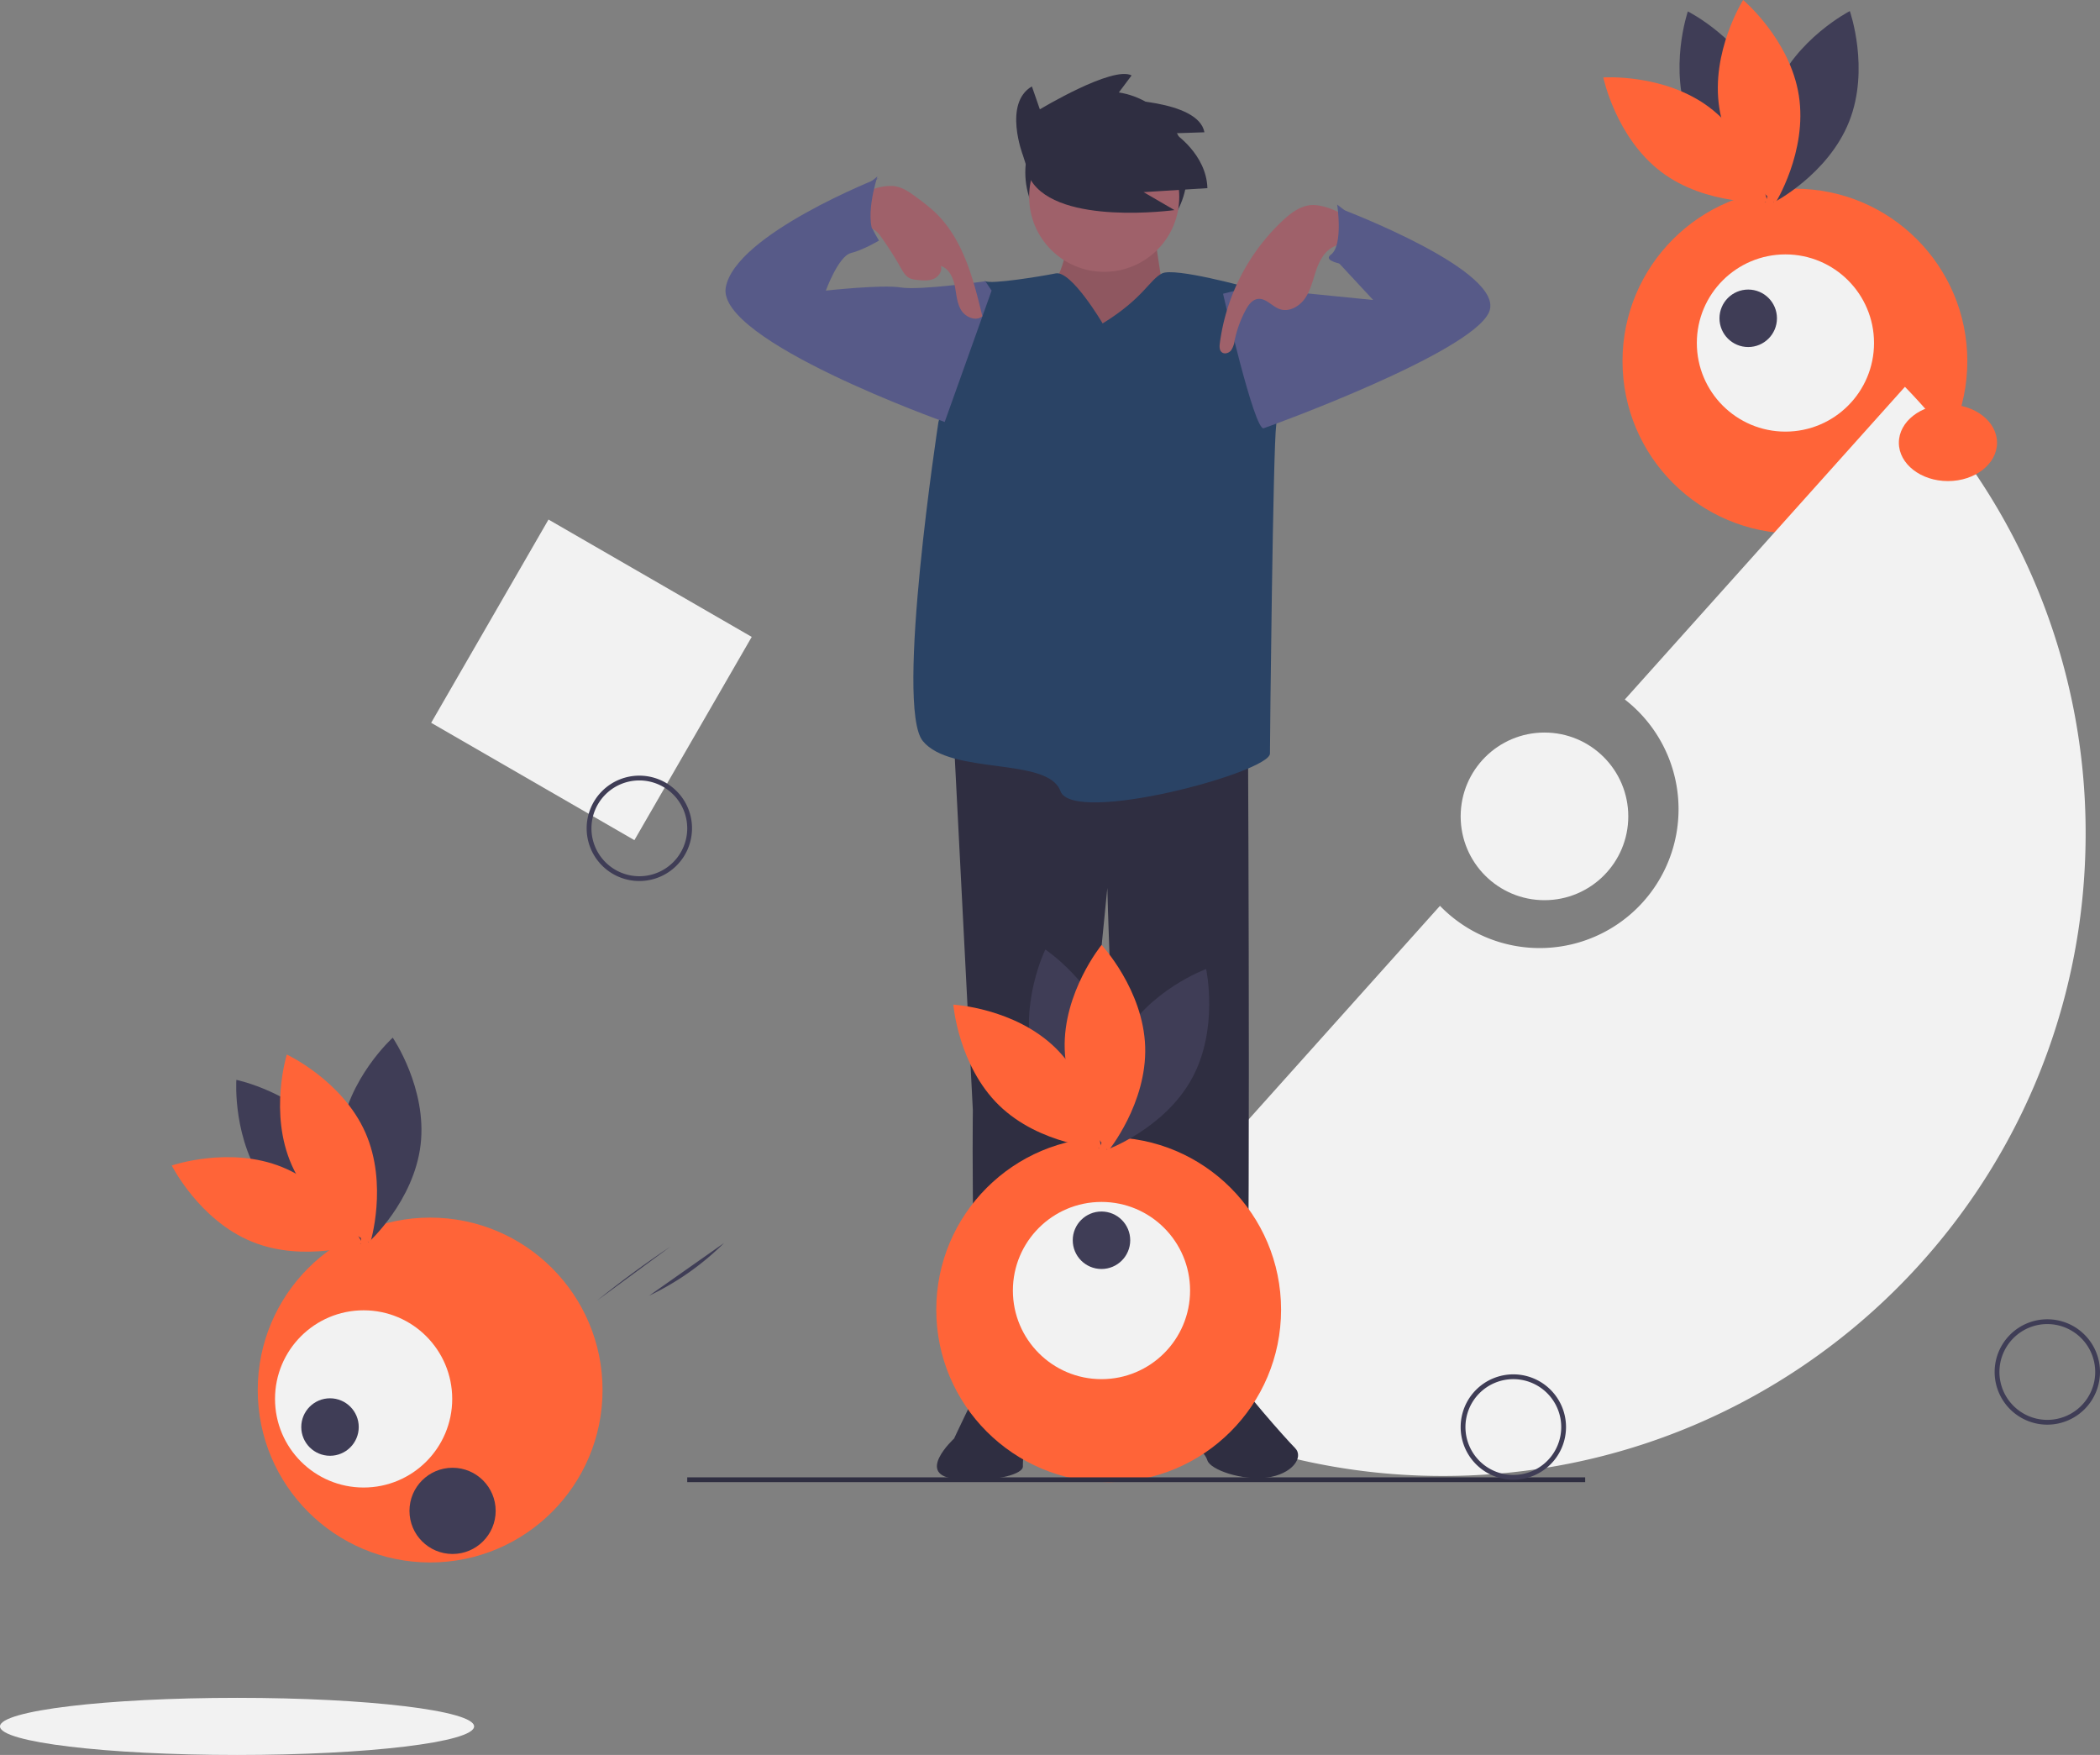 <svg id="aae1ed4c-b8bc-4bb0-b7ae-eef70b764383" data-name="Layer 1" xmlns="http://www.w3.org/2000/svg" width="877" height="732.809" viewBox="0 0 877 732.809"><rect x="0" y="0" width="877" height="732.809" fill="#808080" stroke="none"/><title>unexpected friends</title><rect x="359.5" y="318.477" width="98" height="98" transform="translate(76.967 -238.613) rotate(30)" fill="#f2f2f2"/><circle cx="749.591" cy="150.798" r="72" fill="#ff6438"/><path d="M867.067,134.553c8.974,22.005,31.813,33.495,31.813,33.495s8.288-24.186-.686-46.19-31.813-33.495-31.813-33.495S858.093,112.548,867.067,134.553Z" transform="translate(-161.5 -83.595)" fill="#3f3d56"/><path d="M875.512,128.541c18.934,14.361,24.126,39.395,24.126,39.395s-25.506,1.75-44.441-12.611-24.126-39.395-24.126-39.395S856.577,114.18,875.512,128.541Z" transform="translate(-161.5 -83.595)" fill="#ff6438"/><path d="M902.482,121.975c-8.794,22.077-.307,46.194-.307,46.194s22.744-11.678,31.537-33.755.307-46.194.307-46.194S911.275,99.897,902.482,121.975Z" transform="translate(-161.5 -83.595)" fill="#3f3d56"/><path d="M912.735,123.499c3.683,23.477-9.937,45.114-9.937,45.114s-19.591-16.427-23.274-39.904,9.937-45.114,9.937-45.114S909.052,100.022,912.735,123.499Z" transform="translate(-161.5 -83.595)" fill="#ff6438"/><circle cx="745.631" cy="143.226" r="37" fill="#f2f2f2"/><circle cx="730.089" cy="132.908" r="12" fill="#3f3d56"/><path d="M1016.5,678.477a22,22,0,1,1,22-22A22.025,22.025,0,0,1,1016.5,678.477Zm0-42a20,20,0,1,0,20,20A20.022,20.022,0,0,0,1016.5,636.477Z" transform="translate(-161.5 -83.595)" fill="#3f3d56"/><path d="M428.5,451.477a22,22,0,1,1,22-22A22.025,22.025,0,0,1,428.5,451.477Zm0-42a20,20,0,1,0,20,20A20.022,20.022,0,0,0,428.5,409.477Z" transform="translate(-161.5 -83.595)" fill="#3f3d56"/><path d="M957.038,245.114,840.061,375.674a57.987,57.987,0,1,1-77.197,86.161l-162.943,181.863a267.098,267.098,0,0,0,164.303,56.202C912.389,699.9,1032.5,579.789,1032.5,431.624A267.369,267.369,0,0,0,957.038,245.114Z" transform="translate(-161.5 -83.595)" fill="#f2f2f2"/><circle cx="645" cy="340.882" r="35" fill="#f2f2f2"/><circle cx="461.966" cy="71.97" r="33.781" fill="#2f2e41"/><path d="M559.942,394.327l7.837,152.815s-1.306,109.713,6.531,111.019,22.204,10.449,26.122,3.918,23.51-207.671,23.51-207.671,5.224,208.978,20.898,210.284,33.959-6.531,36.571-5.224S682.716,398.245,682.716,398.245Z" transform="translate(-161.5 -83.595)" fill="#2f2e41"/><path d="M583.452,656.855s-9.143,0-11.755,3.918-11.755,23.51-11.755,23.51S542.962,699.875,561.248,701.181s27.428-2.531,27.428-5.143,0-9.143,3.918-10.449,7.837-7.837,7.837-10.449S596.513,655.549,583.452,656.855Z" transform="translate(-161.5 -83.595)" fill="#2f2e41"/><path d="M653.982,658.161s-6.531,26.122,0,27.428,10.449,3.918,11.755,7.837,14.367,8.449,24.816,7.143,15.673-8.449,11.755-12.367-23.51-26.122-24.816-30.041S653.982,658.161,653.982,658.161Z" transform="translate(-161.5 -83.595)" fill="#2f2e41"/><path d="M608.268,180.125s-2.612,19.592-7.837,22.204,2.612,16.979,2.612,16.979l23.51,3.918,20.898-16.979s-3.918-24.816-3.918-26.122S608.268,180.125,608.268,180.125Z" transform="translate(-161.5 -83.595)" fill="#9f616a"/><path d="M608.268,180.125s-2.612,19.592-7.837,22.204,2.612,16.979,2.612,16.979l23.51,3.918,20.898-16.979s-3.918-24.816-3.918-26.122S608.268,180.125,608.268,180.125Z" transform="translate(-161.5 -83.595)" opacity="0.1"/><circle cx="461.135" cy="82.162" r="31.347" fill="#9f616a"/><path d="M621.982,218.655S608.921,196.451,602.39,197.757s-26.775,4.571-29.387,3.265-19.592,58.775-19.592,58.775-18.286,118.856-6.531,133.223,52.244,6.531,57.469,20.898S691.859,406.082,691.859,398.245s1.306-127.999,2.612-137.142-11.755-57.469-11.755-57.469-30.694-8.49-35.918-5.877S638.962,208.206,621.982,218.655Z" transform="translate(-161.5 -83.595)" fill="#2a4365"/><path d="M575.615,204.941l-2.612-3.918s-27.428,3.918-35.265,2.612-31.347,1.306-31.347,1.306,5.224-14.367,10.449-15.673,11.755-5.224,11.755-5.224-13.061-19.592,0-26.122c0,0-60.081,23.51-63.999,45.714s91.428,56.163,91.428,56.163Z" transform="translate(-161.5 -83.595)" fill="#575a88"/><path d="M672.267,206.247l10.449-2.612,52.244,5.224L717.981,190.574s10.449-13.061,3.918-19.592c0,0,69.224,26.122,61.387,43.102s-90.122,47.02-94.04,48.326S672.267,206.247,672.267,206.247Z" transform="translate(-161.5 -83.595)" fill="#575a88"/><path d="M535.711,161.438c3.233.642,5.996,2.662,8.642,4.628a83.955,83.955,0,0,1,7.368,5.918c11.879,11.105,16.246,27.86,20.024,43.676-2.69,2.266-7.082.382-8.887-2.637S560.927,206.318,560.218,202.873s-2.443-7.147-5.796-8.212c.705,2.187-.996,4.561-3.123,5.43s-4.523.628-6.806.374a9.405,9.405,0,0,1-3.088-.703c-1.772-.857-2.808-2.701-3.773-4.417a135.836,135.836,0,0,0-8.283-12.96,9.622,9.622,0,0,0-2.611-2.734c-4.184-2.554-8.676-5.894-6.593-11.957C521.865,162.69,531.146,160.532,535.711,161.438Z" transform="translate(-161.5 -83.595)" fill="#9f616a"/><path d="M709.367,169.212c-4.701.234-8.754,3.293-12.196,6.503a85.495,85.495,0,0,0-26.249,51.218c-.168,1.314-.22,2.86.786,3.722,1.131.968,2.996.395,3.925-.769a9.551,9.551,0,0,0,1.488-4.164,46.529,46.529,0,0,1,4.624-12.717c1.105-2.046,2.639-4.201,4.936-4.564,3.421-.54,5.979,3.083,9.247,4.231,3.857,1.354,8.178-1.071,10.522-4.419s3.261-7.453,4.553-11.331c1.291-3.878,3.207-7.854,6.732-9.922,3.753-2.202,12.394-3.732,8.73-9.913C723.801,172.595,714.285,168.967,709.367,169.212Z" transform="translate(-161.5 -83.595)" fill="#9f616a"/><path d="M588.684,148.412s-8.33-21.658,3.748-28.738l3.332,9.579s30.404-18.326,38.317-14.161l-7.497,9.996s35.402,0,37.901,13.744l-12.495.416s13.328,8.746,13.744,22.907l-26.656,1.666,12.911,7.497s-48.313,6.664-59.975-12.495Z" transform="translate(-161.5 -83.595)" fill="#2f2e41"/><path d="M508.351,172.941l19.592-15.673s-6.531,19.592,0,26.122l-24.816,5.224Z" transform="translate(-161.5 -83.595)" fill="#575a88"/><path d="M736.92,182.084l-16.979-13.061s2.612,16.979-2.612,20.898,14.367,5.224,14.367,5.224Z" transform="translate(-161.5 -83.595)" fill="#575a88"/><circle cx="179.634" cy="580.425" r="72" fill="#ff6438"/><path d="M272.807,578.946c14.356,18.938,39.388,24.137,39.388,24.137s1.757-25.506-12.598-44.444-39.388-24.137-39.388-24.137S258.451,560.008,272.807,578.946Z" transform="translate(-161.5 -83.595)" fill="#3f3d56"/><path d="M279.411,570.956c22.002,8.981,33.486,31.823,33.486,31.823s-24.188,8.281-46.19-.699S233.221,570.257,233.221,570.257,257.409,561.975,279.411,570.956Z" transform="translate(-161.5 -83.595)" fill="#ff6438"/><path d="M303.769,557.644c-2.79,23.6,11.64,44.705,11.64,44.705s18.954-17.158,21.744-40.758-11.64-44.705-11.64-44.705S306.559,534.044,303.769,557.644Z" transform="translate(-161.5 -83.595)" fill="#3f3d56"/><path d="M314.068,556.468c9.624,21.728,2.058,46.149,2.058,46.149s-23.17-10.807-32.794-32.535-2.058-46.149-2.058-46.149S304.444,534.74,314.068,556.468Z" transform="translate(-161.5 -83.595)" fill="#ff6438"/><circle cx="151.853" cy="584.134" r="37" fill="#f2f2f2"/><circle cx="137.817" cy="595.875" r="12" fill="#3f3d56"/><circle cx="463" cy="546.882" r="72" fill="#ff6438"/><path d="M593.064,525.988c6.206,22.94,27.461,37.147,27.461,37.147s11.194-22.985,4.989-45.925-27.461-37.147-27.461-37.147S586.858,503.048,593.064,525.988Z" transform="translate(-161.5 -83.595)" fill="#3f3d56"/><path d="M602.182,521.058c17.028,16.576,19.108,42.058,19.108,42.058s-25.528-1.394-42.557-17.97-19.108-42.058-19.108-42.058S585.154,504.482,602.182,521.058Z" transform="translate(-161.5 -83.595)" fill="#ff6438"/><path d="M629.754,517.852c-11.437,20.831-5.975,45.807-5.975,45.807s24.005-8.798,35.442-29.629,5.975-45.807,5.975-45.807S641.191,497.021,629.754,517.852Z" transform="translate(-161.5 -83.595)" fill="#3f3d56"/><path d="M639.743,520.624c.773,23.752-15.399,43.553-15.399,43.553s-17.426-18.707-18.2-42.459,15.399-43.553,15.399-43.553S638.97,496.872,639.743,520.624Z" transform="translate(-161.5 -83.595)" fill="#ff6438"/><circle cx="460" cy="538.882" r="37" fill="#f2f2f2"/><circle cx="460" cy="517.882" r="12" fill="#3f3d56"/><rect x="287" y="616.882" width="375" height="2" fill="#2f2e41"/><ellipse cx="813.5" cy="184.882" rx="20.5" ry="16" fill="#ff6438"/><path d="M408.639,606.509l32.788-26.258" transform="translate(-161.5 -83.595)" fill="#3f3d56"/><path d="M410.737,626.744Q425.601,614.733,441.511,604.1" transform="translate(-161.5 -83.595)" fill="#3f3d56"/><path d="M432.607,624.613a113.665,113.665,0,0,0,31.25-21.966" transform="translate(-161.5 -83.595)" fill="#3f3d56"/><circle cx="189" cy="630.882" r="18" fill="#3f3d56"/><ellipse cx="99" cy="720.882" rx="99" ry="11.928" fill="#f2f2f2"/><path d="M793.5,701.477a22,22,0,1,1,22-22A22.025,22.025,0,0,1,793.5,701.477Zm0-42a20,20,0,1,0,20,20A20.022,20.022,0,0,0,793.5,659.477Z" transform="translate(-161.5 -83.595)" fill="#3f3d56"/></svg>